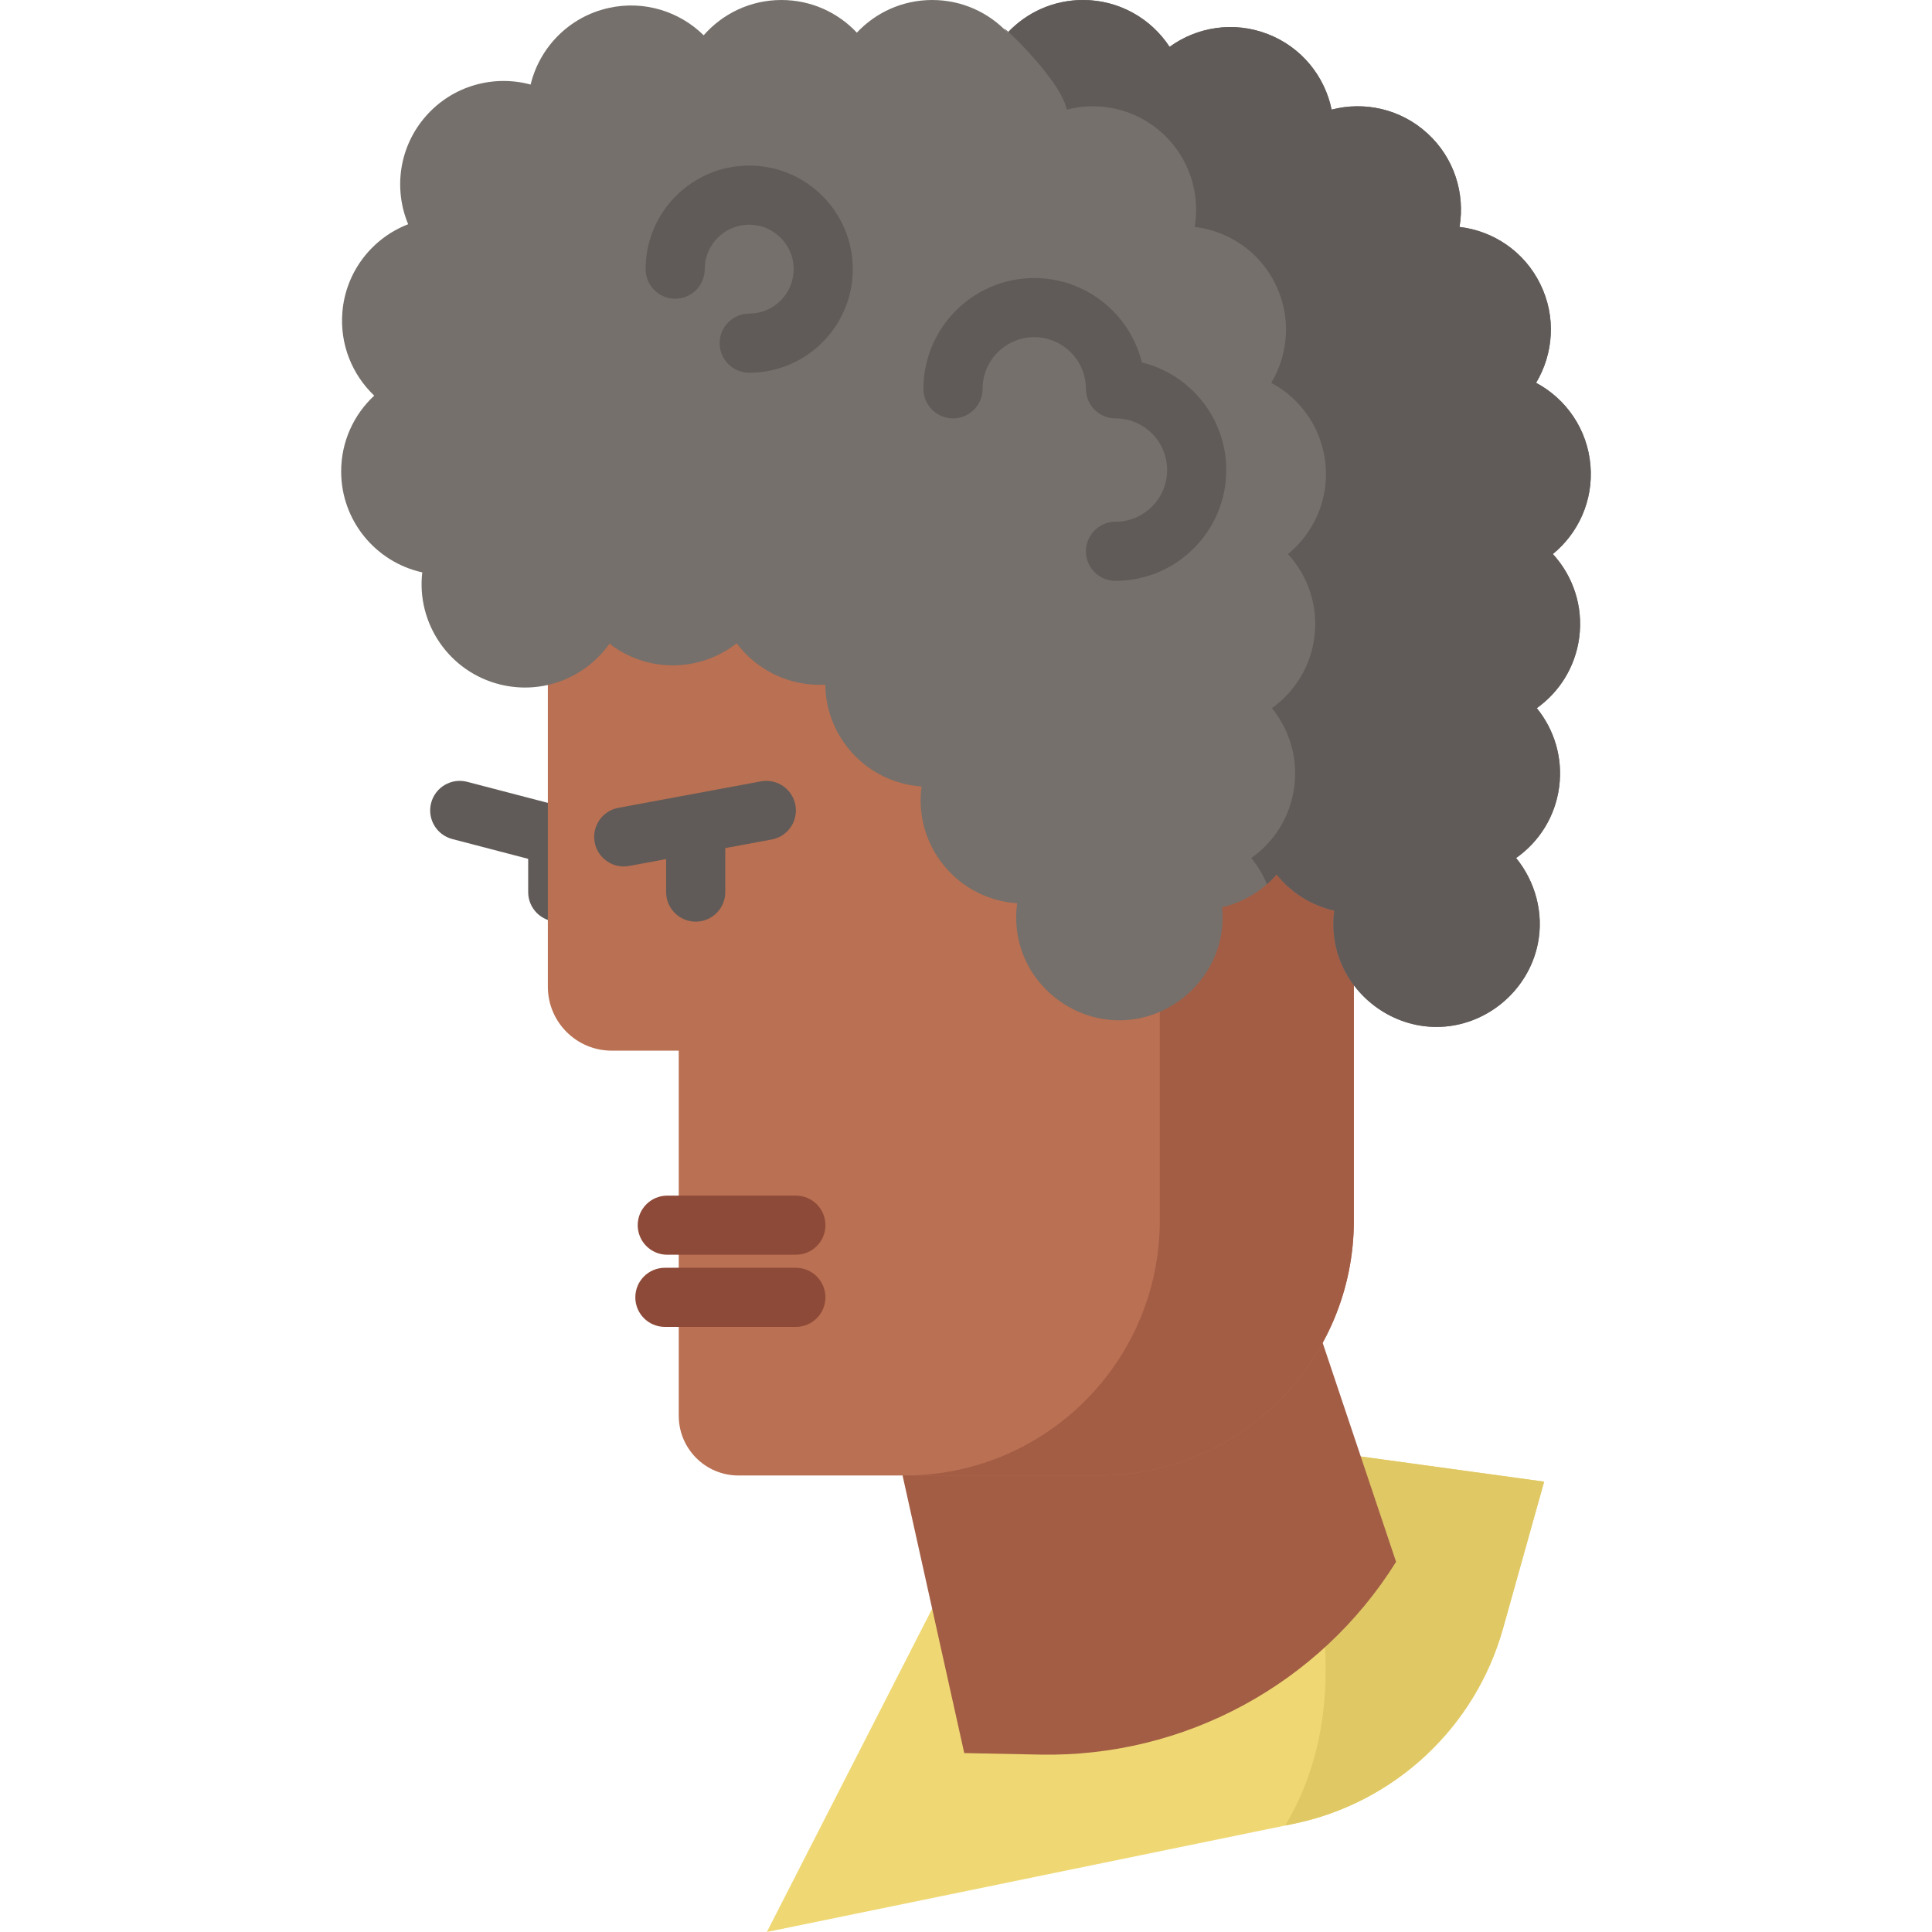 <?xml version="1.0" encoding="iso-8859-1"?>
<!-- Generator: Adobe Illustrator 19.0.0, SVG Export Plug-In . SVG Version: 6.00 Build 0)  -->
<svg version="1.1" id="Capa_1" xmlns="http://www.w3.org/2000/svg" xmlns:xlink="http://www.w3.org/1999/xlink" x="0px" y="0px"
	 viewBox="0 0 512 512" style="enable-background:new 0 0 512 512;" xml:space="preserve">
<g>
	<path style="fill:#605B58;" d="M147.808,244.252c-4.327,0-7.834-3.508-7.834-7.834v-13.573c0-4.326,3.506-7.834,7.834-7.834
		s7.834,3.508,7.834,7.834v13.573C155.642,240.744,152.135,244.252,147.808,244.252z"/>
	<path style="fill:#605B58;" d="M148.725,229.622c-0.655,0-1.32-0.083-1.983-0.256l-26.887-7.014
		c-4.186-1.093-6.694-5.371-5.602-9.557c1.093-4.186,5.374-6.694,9.557-5.603l26.887,7.014c4.186,1.093,6.694,5.371,5.602,9.557
		C155.381,227.287,152.204,229.622,148.725,229.622z"/>
</g>
<path style="fill:#EFD873;" d="M409.214,392.653l-10.894,38.898c-7.364,26.312-28.818,46.293-55.579,51.798l-2.162,0.439
	L203.223,512l43.807-85.672l89.338-31.743l24.243-8.607L409.214,392.653z"/>
<path style="fill:#E0C865;" d="M409.214,392.653l-10.894,38.898c-7.364,26.312-28.818,46.293-55.579,51.798l-2.162,0.439
	c20.598-34.229,5.254-75.007,5.254-75.007l-9.463-14.195l24.243-8.607L409.214,392.653z"/>
<path style="fill:#A35D45;" d="M369.974,413.906l-19.456-58.043l-111.33,35.156l16.348,73.568l20.062,0.401
	C313.854,465.752,349.696,446.353,369.974,413.906L369.974,413.906z"/>
<path style="fill:#BA7052;" d="M358.789,104.999v218.45c0,37.318-30.253,67.57-67.57,67.57h-95.52
	c-8.74,0-15.824-7.085-15.824-15.823l0,0v-76.678v-20.082h-17.755c-9.352,0-16.933-7.581-16.933-16.933V79.439"/>
<path style="fill:#A35D45;" d="M145.188,79.439v6.153l162.173,19.405v218.45c0,37.318-30.252,67.57-67.57,67.57h51.428
	c37.318,0,67.57-30.252,67.57-67.57V104.999L145.188,79.439z"/>
<path style="fill:#75706B;" d="M421.493,123.383c-0.792-9.64-6.476-17.697-14.411-21.933c4.625-7.717,5.368-17.54,1.095-26.205
	c-4.26-8.654-12.463-14.058-21.385-15.105c1.497-8.849-1.376-18.245-8.471-24.757c-7.108-6.536-16.724-8.593-25.427-6.341
	c-1.812-8.8-7.924-16.53-16.943-20.022c-9.006-3.481-18.72-1.886-25.998,3.396C305.059,4.942,296.613,0,287.009,0
	c-7.875,0-14.983,3.323-19.973,8.654C262.033,3.324,254.937,0,247.049,0c-7.875,0-14.983,3.323-19.973,8.654
	C222.074,3.324,214.977,0,207.09,0c-8.216,0-15.579,3.615-20.606,9.348c-6.378-6.281-15.702-9.312-25.098-7.254
	c-10.577,2.325-18.378,10.456-20.764,20.314c-9.774-2.642-20.643,0.256-27.765,8.374c-7.132,8.131-8.592,19.292-4.686,28.64
	c-9.458,3.652-16.517,12.452-17.43,23.235c-0.73,8.63,2.618,16.651,8.436,22.189c-5.393,5.002-8.764,12.147-8.764,20.083
	c0,13.096,9.201,24.051,21.495,26.753c-1.583,13.522,7.144,26.424,20.715,29.736c11.27,2.751,22.591-1.899,28.896-10.833
	c6.074,4.71,14.095,6.841,22.213,5.198c4.345-0.876,8.239-2.739,11.502-5.307c2.47,3.323,5.756,6.147,9.725,8.119
	c4.419,2.215,9.142,3.103,13.755,2.848c0.061,5.977,2.093,11.977,6.17,16.98c4.978,6.098,12.051,9.494,19.341,10.005
	c-0.975,7.23,0.937,14.85,5.928,20.948c4.991,6.126,12.101,9.516,19.409,9.999c-0.587,4.264-0.2,8.678,1.298,12.862
	c3.853,10.765,14.334,18.157,25.775,18.157c12.905,0,24.313-9.39,26.852-22.031c0.53-2.637,0.63-5.308,0.367-7.93
	c5.47-1.265,10.565-4.214,14.461-8.694c3.989,4.993,9.42,8.243,15.27,9.581c-0.546,4.213-0.139,8.56,1.343,12.66
	c3.886,10.75,14.296,18.164,25.765,18.164c12.918,0,24.309-9.405,26.851-22.043c1.629-8.103-0.666-16.479-5.758-22.724
	c6.026-4.237,10.339-10.877,11.395-18.758c1.048-7.814-1.303-15.288-5.916-20.959c5.941-4.236,10.187-10.833,11.235-18.647
	c1.131-8.387-1.668-16.395-6.975-22.189C418.255,141.324,422.26,132.707,421.493,123.383z"/>
<path style="fill:#605B58;" d="M421.491,123.381c-0.784-9.635-6.474-17.701-14.409-21.93c4.621-7.717,5.373-17.538,1.089-26.202
	c-4.251-8.654-12.458-14.06-21.385-15.107c1.504-8.85-1.374-18.246-8.469-24.764c-7.107-6.528-16.72-8.589-25.428-6.333
	c-1.809-8.806-7.924-16.535-16.938-20.022c-9.003-3.488-18.725-1.897-25.995,3.389C305.063,4.937,296.616,0,287.014,0
	c-7.88,0-14.987,3.325-19.979,8.654c-5.003-5.33,13.854,11.586,15.663,20.393c8.708-2.256,18.322-0.196,25.429,6.333
	c7.095,6.518,9.962,15.913,8.469,24.764c8.927,1.047,17.123,6.452,21.385,15.107c4.273,8.665,3.532,18.485-1.089,26.202
	c7.935,4.229,13.613,12.294,14.409,21.93c0.764,9.33-3.237,17.941-9.973,23.444c5.308,5.798,8.109,13.799,6.975,22.191
	c-1.047,7.815-5.297,14.409-11.237,18.649c4.621,5.668,6.965,13.144,5.918,20.959c-1.057,7.88-5.363,14.518-11.389,18.758
	c1.722,2.104,3.117,4.447,4.152,6.943c0.905-0.784,1.766-1.657,2.573-2.583c3.989,4.992,9.417,8.24,15.27,9.58
	c-0.545,4.207-0.142,8.556,1.34,12.654c3.891,10.747,14.301,18.169,25.766,18.169c12.916,0,24.305-9.406,26.845-22.05
	c1.635-8.098-0.664-16.479-5.755-22.714c6.027-4.24,10.344-10.878,11.401-18.758c1.047-7.815-1.308-15.292-5.918-20.959
	c5.94-4.24,10.18-10.834,11.237-18.649c1.123-8.393-1.668-16.393-6.975-22.191C418.254,141.322,422.265,132.711,421.491,123.381z"/>
<g>
	<path style="fill:#8E4A38;" d="M210.912,332.519h-34.078c-4.327,0-7.834-3.508-7.834-7.834c0-4.326,3.506-7.834,7.834-7.834h34.078
		c4.327,0,7.834,3.508,7.834,7.834C218.746,329.012,215.238,332.519,210.912,332.519z"/>
	<path style="fill:#8E4A38;" d="M210.912,351.641h-34.714c-4.327,0-7.834-3.508-7.834-7.834s3.506-7.834,7.834-7.834h34.714
		c4.327,0,7.834,3.508,7.834,7.834S215.238,351.641,210.912,351.641z"/>
</g>
<g>
	<path style="fill:#605B58;" d="M184.368,244.252c-4.327,0-7.834-3.508-7.834-7.834v-13.573c0-4.326,3.506-7.834,7.834-7.834
		s7.834,3.508,7.834,7.834v13.573C192.202,240.744,188.696,244.252,184.368,244.252z"/>
	<path style="fill:#605B58;" d="M295.611,153.931c-4.327,0-7.834-3.508-7.834-7.834c0-4.326,3.506-7.834,7.834-7.834
		c7.55,0,13.692-6.143,13.692-13.693s-6.143-13.693-13.692-13.693c-4.327,0-7.834-3.508-7.834-7.834
		c0-7.55-6.143-13.693-13.693-13.693c-7.55,0-13.692,6.143-13.692,13.693c0,4.326-3.506,7.834-7.834,7.834
		c-4.327,0-7.834-3.508-7.834-7.834c0-16.189,13.17-29.361,29.36-29.361c13.78,0,25.375,9.543,28.52,22.367
		c12.824,3.145,22.367,14.739,22.367,28.519C324.972,140.76,311.8,153.931,295.611,153.931z"/>
	<path style="fill:#605B58;" d="M198.546,98.779c-4.327,0-7.834-3.508-7.834-7.834c0-4.326,3.506-7.834,7.834-7.834
		c6.498,0,11.784-5.286,11.784-11.785c0-6.499-5.287-11.785-11.784-11.785c-6.499,0-11.785,5.286-11.785,11.785
		c0,4.326-3.506,7.834-7.834,7.834c-4.327,0-7.834-3.508-7.834-7.834c0-15.137,12.316-27.453,27.453-27.453
		c15.137,0,27.452,12.315,27.452,27.453S213.683,98.779,198.546,98.779z"/>
	<path style="fill:#605B58;" d="M165.288,229.621c-3.702,0-6.993-2.634-7.693-6.405c-0.79-4.254,2.019-8.343,6.272-9.132
		l37.788-7.014c4.252-0.792,8.343,2.019,9.132,6.272c0.79,4.254-2.019,8.343-6.272,9.132l-37.788,7.014
		C166.244,229.578,165.762,229.621,165.288,229.621z"/>
</g>
<g>
</g>
<g>
</g>
<g>
</g>
<g>
</g>
<g>
</g>
<g>
</g>
<g>
</g>
<g>
</g>
<g>
</g>
<g>
</g>
<g>
</g>
<g>
</g>
<g>
</g>
<g>
</g>
<g>
</g>
</svg>
